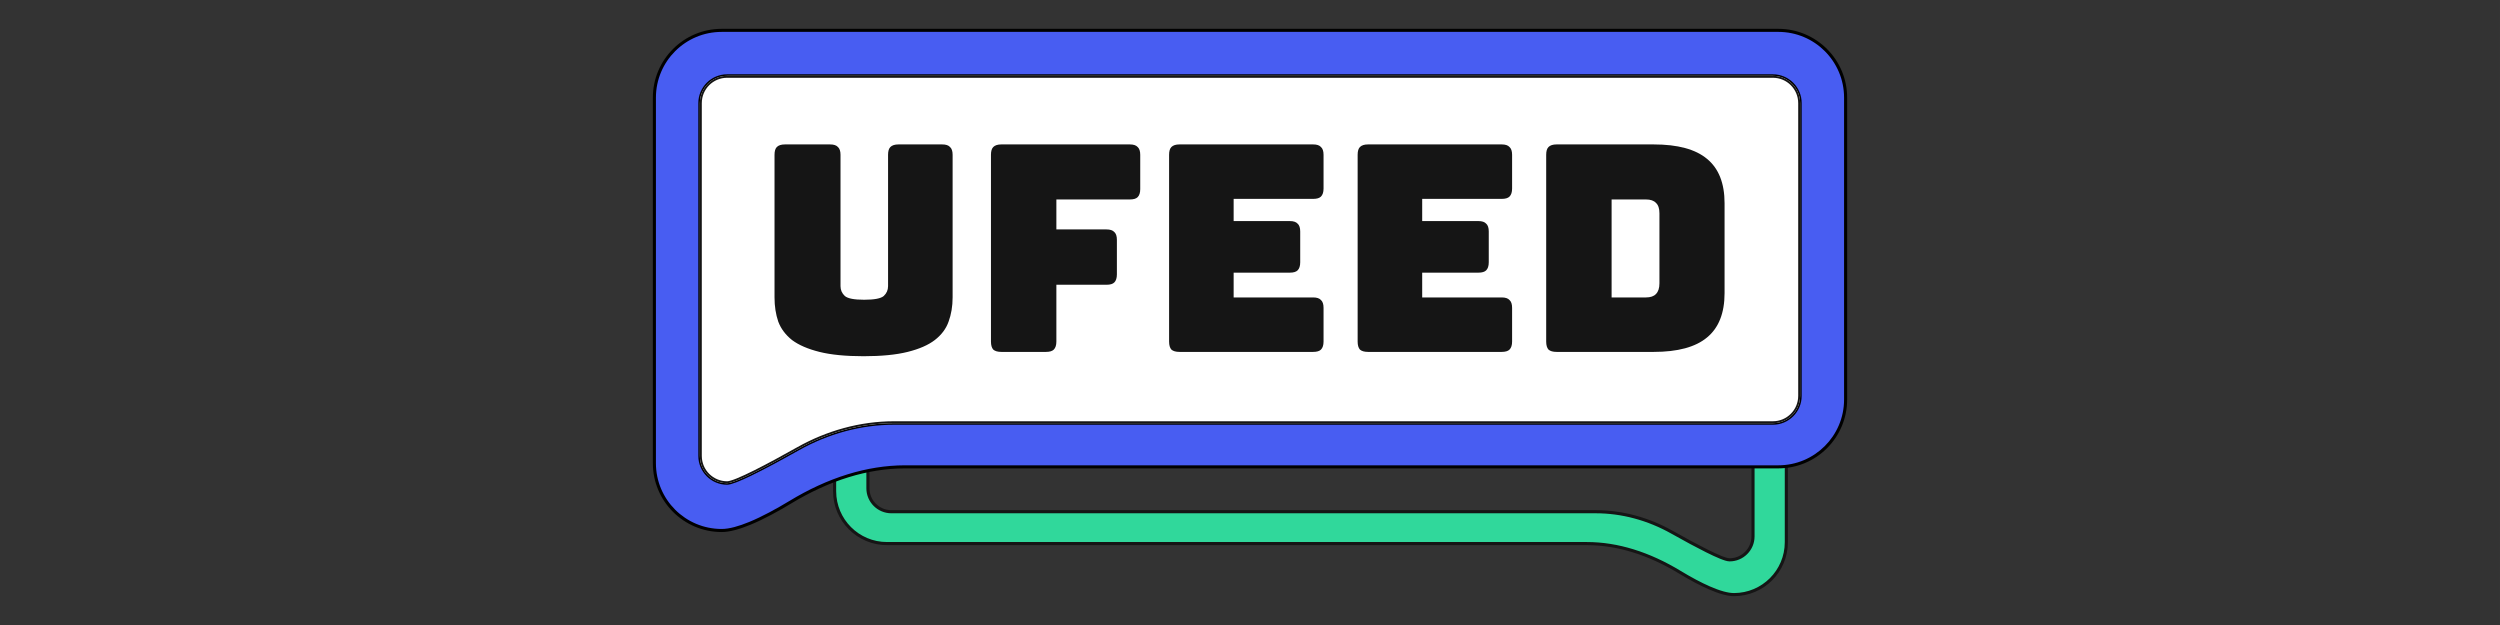 <?xml version="1.0" encoding="UTF-8"?>
<!DOCTYPE svg PUBLIC "-//W3C//DTD SVG 1.1//EN" "http://www.w3.org/Graphics/SVG/1.1/DTD/svg11.dtd">
<!-- Creator: CorelDRAW 2019 (64 Bit) -->
<svg xmlns="http://www.w3.org/2000/svg" xml:space="preserve" width="225.749mm" height="56.437mm" version="1.1" style="shape-rendering:geometricPrecision; text-rendering:geometricPrecision; image-rendering:optimizeQuality; fill-rule:evenodd; clip-rule:evenodd"
viewBox="0 0 23416.87 5854.2"
 xmlns:xlink="http://www.w3.org/1999/xlink">
 <rect x="0" y="0" width="23416.87" height="5854.2" fill="#333333" stroke="none"/>
 <defs>
  <style type="text/css">
   <![CDATA[
    .fil0 {fill:none}
    .fil8 {fill:#151515}
    .fil1 {fill:#30D89B}
    .fil3 {fill:#485DF2}
    .fil5 {fill:white}
    .fil4 {fill:black;fill-rule:nonzero}
    .fil2 {fill:#151515;fill-rule:nonzero}
    .fil6 {fill:white;fill-opacity:0}
    .fil7 {fill:#151515}
   ]]>
  </style>
    <clipPath id="id0">
     <path d="M6555.37 965.79c0,-141.12 114.39,-255.53 255.52,-255.53l9795.12 0c141.12,0 255.49,114.4 255.49,255.53l0 2742.68c0,141.12 -114.36,255.53 -255.49,255.53l-8230.58 0c-315.95,0 -625.18,86.84 -900.55,241.8 -270.71,152.35 -586.82,320.34 -663.99,320.34 -141.12,0 -255.52,-114.4 -255.52,-255.53l0 -3304.82z"/>
    </clipPath>
    <clipPath id="id1">
     <path d="M6555.37 965.79c0,-141.12 114.39,-255.53 255.52,-255.53l9795.12 0c141.12,0 255.49,114.4 255.49,255.53l0 2742.68c0,141.12 -114.36,255.53 -255.49,255.53l-8230.58 0c-315.95,0 -625.18,86.84 -900.55,241.8 -270.71,152.35 -586.82,320.34 -663.99,320.34 -141.12,0 -255.52,-114.4 -255.52,-255.53l0 -3304.82z"/>
    </clipPath>
 </defs>
 <g id="Camada_x0020_1">
  <rect class="fil0" x="-0" y="-0" width="23416.87" height="5854.2"/>
  <g id="_2042874822640">
   <path class="fil1" d="M16732.21 2334.34c0,-270.98 -219.69,-490.64 -490.67,-490.64l-7933.38 0c-270.98,0 -490.64,219.66 -490.64,490.64l0 2266.71c0,270.94 219.66,490.64 490.64,490.64l5.18 0 5.26 0 5.32 0 5.45 0 5.45 0 5.55 0 5.63 0 5.71 0 5.75 0 5.86 0 5.89 0 5.97 0 6.05 0 6.12 0 6.2 0 6.23 0 6.35 0 6.39 0 6.46 0 6.53 0 6.58 0 6.69 0 6.72 0 6.8 0 6.88 0 6.96 0 6.99 0 7.06 0 7.15 0 7.22 0 7.25 0 7.33 0 7.41 0 7.48 0 7.53 0 7.59 0 7.63 0 7.75 0 7.78 0 7.83 0 7.94 0 7.97 0 8.02 0 8.12 0 8.16 0 8.21 0 8.31 0 8.36 0 8.38 0 8.47 0 8.54 0 8.58 0 8.65 0 8.73 0 8.77 0 8.81 0 8.89 0 8.95 0 9.03 0 9.03 0 9.14 0 9.19 0 9.22 0 9.29 0 9.34 0 9.41 0 9.49 0 9.52 0 9.56 0 9.64 0 9.71 0 9.75 0 9.79 0 9.86 0 9.9 0 9.95 0 10.05 0 10.05 0 10.12 0 10.17 0 10.25 0 10.28 0 10.31 0 10.39 0 10.44 0 10.51 0 10.54 0 10.59 0 10.65 0 10.69 0 10.74 0 10.81 0 10.85 0 10.88 0 10.96 0 11 0 11.04 0 11.11 0 11.11 0 11.19 0 11.25 0 11.31 0 11.3 0 11.38 0 11.45 0 11.45 0 11.52 0 11.57 0 11.61 0 11.67 0 11.68 0 11.75 0 11.79 0 11.83 0 11.91 0 11.91 0 11.98 0 12.01 0 12.06 0 12.09 0 12.13 0 12.17 0 12.25 0 12.24 0 12.32 0 12.36 0 12.4 0 12.43 0 12.48 0 12.51 0 12.54 0 12.59 0 12.65 0 12.67 0 12.74 0 12.73 0 12.78 0 12.85 0 12.85 0 12.92 0 12.92 0 13 0 13 0 13.08 0 13.08 0 13.15 0 13.15 0 13.18 0 13.23 0 13.31 0 13.3 0 13.34 0 13.35 0 13.41 0 13.45 0 13.5 0 13.5 0 13.57 0 13.57 0 13.6 0 13.65 0 13.67 0 13.72 0 13.72 0 13.8 0 13.79 0 13.84 0 13.87 0 13.87 0 13.95 0 13.94 0 14.02 0 13.98 0 14.06 0 14.07 0 14.1 0 14.13 0 14.18 0 14.17 0 14.21 0 14.25 0 14.28 0 14.28 0 14.33 0 14.36 0 14.37 0 14.4 0 14.44 0 14.47 0 14.48 0 14.51 0 14.51 0 14.55 0 14.58 0 14.58 0 14.64 0 14.66 0 14.67 0 14.7 0 14.7 0 14.74 0 14.78 0 14.78 0 14.81 0 14.81 0 14.85 0 14.85 0 14.89 0 14.94 0 14.93 0 14.93 0 14.97 0 15 0 15.01 0 15.04 0 15.04 0 15.04 0 15.08 0 15.11 0 15.12 0 15.11 0 15.15 0 15.2 0 15.19 0 15.2 0 15.2 0 15.23 0 15.27 0 15.27 0 15.27 0 15.31 0 15.3 0 15.31 0 15.34 0 15.34 0 15.38 0 15.38 0 15.38 0 15.38 0 15.41 0 15.42 0 15.46 0 15.46 0 15.46 0 15.5 0 15.46 0 15.5 0 15.54 0 15.5 0 15.53 0 15.54 0 15.53 0 15.57 0 15.57 0 15.57 0 15.57 0 15.61 0 15.57 0 15.61 0 15.61 0 15.61 0 15.64 0 15.61 0 15.64 0 15.65 0 15.64 0 15.68 0 15.64 0 15.68 0 15.65 0 15.68 0 15.68 0 15.68 0 15.68 0 15.68 0 15.73 0 15.68 0 15.72 0 15.69 0 15.72 0 15.68 0 15.73 0 15.73 0 15.72 0 15.68 0 15.73 0 15.73 0 15.72 0 15.73 0 15.68 0 15.73 0 15.73 0 15.72 0 15.68 0 15.73 0 15.73 0 15.68 0 15.72 0 15.73 0 15.68 0 15.68 0 15.68 0 15.73 0 15.64 0 15.73 0 15.64 0 15.68 0 15.68 0 15.65 0 15.64 0 15.65 0 15.64 0 15.64 0 15.65 0 15.61 0 15.64 0 15.61 0 15.61 0 15.57 0 15.6 0 15.58 0 15.57 0 15.57 0 15.57 0 15.53 0 15.54 0 15.53 0 15.54 0 15.5 0 15.49 0 15.5 0 15.46 0 15.5 0 15.42 0 15.46 0 15.42 0 15.41 0 15.42 0 15.37 0 15.38 0 15.35 0 15.38 0 15.34 0 15.3 0 15.31 0 15.31 0 15.27 0 15.27 0 15.27 0 15.23 0 15.2 0 15.23 0 15.2 0 15.15 0 15.15 0 15.11 0 15.11 0 15.12 0 15.08 0 15.07 0 15.04 0 15.04 0 15.01 0 15 0 14.97 0 14.93 0 14.94 0 14.93 0 14.89 0 14.85 0 14.85 0 14.85 0 14.78 0 14.81 0 14.74 0 14.77 0 14.71 0 14.7 0 14.67 0 14.66 0 14.63 0 14.59 0 14.58 0 14.55 0 14.55 0 14.47 0 14.51 0 14.44 0 14.44 0 14.4 0 14.4 0 14.37 0 14.31 0 14.29 0 14.28 0 14.25 0 14.2 0 14.18 0 14.17 0 14.14 0 14.1 0 14.1 0 14.06 0 13.98 0 14.02 0 13.94 0 13.95 0 13.87 0 13.87 0 13.84 0 13.83 0 13.75 0 13.76 0 13.71 0 13.68 0 13.64 0 13.61 0 13.61 0 13.53 0 13.54 0 13.45 0 13.45 0 13.41 0 13.38 0 13.34 0 13.34 0 13.27 0 13.23 0 13.24 0 13.14 0 13.15 0 13.08 0 13.08 0 13 0 13 0 12.92 0 12.94 0 12.88 0 12.81 0 12.81 0 12.74 0 12.74 0 12.65 0 12.67 0 12.58 0 12.55 0 12.55 0 12.47 0 12.44 0 12.4 0 12.35 0 12.32 0 12.28 0 12.21 0 12.21 0 12.13 0 12.09 0 12.05 0 12.02 0 11.98 0 11.94 0 11.87 0 11.88 0 11.78 0 11.75 0 11.72 0 11.64 0 11.61 0 11.6 0 11.52 0 11.45 0 11.45 0 11.38 0 11.34 0 11.31 0 11.22 0 11.18 0 11.15 0 11.11 0 11.04 0 11 0 10.96 0 10.92 0 10.85 0 10.81 0 10.73 0 10.69 0 10.66 0 10.62 0 10.54 0 10.51 0 10.44 0 10.39 0 10.35 0 10.28 0 10.24 0 10.17 0 10.13 0 10.09 0 10.01 0 9.98 0 9.91 0 9.86 0 9.82 0 9.75 0 9.68 0 9.64 0 9.59 0 9.52 0 9.49 0 9.41 0 9.34 0c309.72,0 604.73,107.03 868.38,266.52 90.97,55.06 187.23,108.04 276.69,147.28 89.91,39.39 171.25,64.1 232.85,64.1 270.98,0 490.67,-219.66 490.67,-490.6l0 -2744.65zm-531.56 -178.47c121.08,0 219.39,98.23 219.39,219.43l0 2649.03c0,121.21 -98.3,219.43 -219.39,219.43 -9.91,0 -22.3,-2.6 -35.91,-6.61 -13.91,-4.13 -30.2,-10.06 -48.37,-17.39 -36.33,-14.74 -80.96,-35.61 -130.2,-60.13 -98.53,-49.1 -216.41,-113.42 -324.95,-174.54 -218.71,-123.05 -464.11,-191.95 -714.72,-191.95l-6597.37 0c-121.2,0 -219.43,-98.22 -219.43,-219.43l0 -2198.42c0,-121.2 98.23,-219.43 219.43,-219.43l7851.52 0z"/>
   <path class="fil2" d="M16717.58 2334.34c0,-131.45 -53.29,-250.5 -139.42,-336.62 -86.1,-86.1 -205.15,-139.38 -336.63,-139.38l-7933.36 0c-131.49,0 -250.54,53.29 -336.63,139.38 -86.1,86.1 -139.38,205.15 -139.38,336.62l0 2266.73c0,131.48 53.29,250.53 139.38,336.62 86.1,86.1 205.15,139.38 336.63,139.38l6555.43 0c148.83,0 294.6,24.6 435.12,67.69 154.16,47.28 301.97,116.93 440.79,200.94 48.3,29.22 97.78,57.72 146.26,83.52 43.62,23.21 87.04,44.68 128.73,62.93 45.99,20.14 89.73,36.43 129.4,47.35 36.13,9.91 69.09,15.46 97.62,15.46 131.49,0 250.54,-53.29 336.63,-139.38 86.14,-86.05 139.42,-205.15 139.42,-336.59l0 -2744.66zm-118.79 -357.25c91.47,91.46 148.04,217.76 148.04,357.25l0 2744.66c0,139.42 -56.62,265.81 -148.04,357.22 -91.42,91.43 -217.84,148 -357.27,148 -30.72,0 -66.32,-5.96 -105.33,-16.66 -41.19,-11.34 -86.21,-28.09 -133.33,-48.72 -42.49,-18.63 -86.58,-40.4 -130.77,-63.91 -49.93,-26.57 -99.74,-55.26 -147.62,-84.21 -137.15,-82.99 -282.81,-151.66 -434.29,-198.15 -137.52,-42.18 -280.39,-66.25 -426.58,-66.25l-6555.43 0c-139.42,0 -265.77,-56.57 -357.23,-147.99 -91.46,-91.5 -148.03,-217.85 -148.03,-357.27l0 -2266.73c0,-139.41 56.57,-265.84 148,-357.25 91.5,-91.43 217.84,-148 357.27,-148l7933.36 0c139.42,0 265.85,56.57 357.27,148zm-398.16 164.17c64.52,0 123.14,26.26 165.46,68.6 42.33,42.4 68.57,100.91 68.57,165.46l0 2649.04c0,64.55 -26.23,123.05 -68.57,165.42 -42.32,42.37 -100.94,68.64 -165.46,68.64 -5.71,0 -12.24,-0.76 -19.27,-2.12 -6.53,-1.21 -13.57,-3.03 -20.75,-5.14l-23.4 -7.78 -26.26 -10.05c-18.14,-7.33 -38.7,-16.37 -60.96,-26.69 -22.52,-10.42 -46.18,-21.88 -70.33,-33.9 -45.46,-22.63 -95.4,-48.75 -146.71,-76.3 -59.6,-32.01 -120.75,-65.84 -178.88,-98.56 -109.53,-61.6 -225.89,-109.61 -346.11,-141.88 -117.42,-31.52 -238.82,-48.19 -361.46,-48.19l-6597.36 0c-64.55,0 -123.1,-26.22 -165.46,-68.55 -42.36,-42.4 -68.6,-100.91 -68.6,-165.5l0 -2198.42c0,-64.59 26.23,-123.1 68.55,-165.46 42.4,-42.37 100.95,-68.6 165.5,-68.6l7851.5 0zm144.87 89.23c-37.08,-37.03 -88.33,-59.98 -144.87,-59.98l-7851.5 0c-56.57,0 -107.86,22.94 -144.86,59.95 -37,36.99 -59.95,88.24 -59.95,144.86l0 2198.42c0,56.62 22.94,107.87 59.95,144.87 37,37 88.28,59.93 144.86,59.93l6597.36 0c125.09,0 249.01,17.05 369.02,49.25 122.67,32.91 241.27,81.82 352.84,144.6 58.5,32.91 119.62,66.78 178.43,98.34 50.68,27.22 100.26,53.14 145.89,75.86l69.58 33.6c21.35,9.9 41.46,18.7 59.59,26.08l25.25 9.75 21.77 7.18 17.91 4.46c5.03,0.94 9.75,1.51 13.87,1.51 56.54,0 107.79,-22.94 144.83,-59.98 37,-37 59.95,-88.25 59.95,-144.83l0 -2649.04c0,-56.57 -22.94,-107.83 -59.9,-144.83z"/>
   <path class="fil3" d="M6759.79 284.37c-348.12,0 -630.32,282.21 -630.32,630.32l0 3424.06c0,348.13 282.21,630.32 630.32,630.32 161.64,0 417.47,-128.57 645.14,-266.33 327,-197.81 691.74,-329.9 1073.91,-329.9 1986.66,0 7081.58,0 8178.27,0 348.09,0 630.29,-282.21 630.29,-630.32l0 -2827.83c0,-348.12 -282.21,-630.32 -630.29,-630.32l-9897.32 0zm51.1 425.89c-141.12,0 -255.52,114.4 -255.52,255.53l0 3304.82c0,141.12 114.39,255.53 255.52,255.53 77.17,0 393.28,-167.99 663.99,-320.34 275.37,-154.96 584.6,-241.8 900.55,-241.8l8230.58 0c141.12,0 255.49,-114.4 255.49,-255.53l0 -2742.68c0,-141.12 -114.36,-255.53 -255.49,-255.53l-9795.12 0z"/>
   <path class="fil4" d="M6759.79 298.77c-170.06,0 -324.11,68.97 -435.53,180.39 -111.42,111.42 -180.4,265.43 -180.4,435.54l0 3424.08c0,170.11 68.98,324.11 180.4,435.53 111.42,111.42 265.46,180.4 435.53,180.4 70.71,0 160.7,-25.59 258.59,-65.99 121.05,-49.93 254.28,-122.71 379.15,-198.27 171.96,-104 354.46,-190.06 544.49,-248.41 173.52,-53.25 353.23,-83.56 536.83,-83.56l8178.26 0c170.07,0 324.08,-68.97 435.5,-180.39 111.42,-111.42 180.4,-265.46 180.4,-435.54l0 -2827.84c0,-170.07 -68.98,-324.12 -180.4,-435.54 -111.42,-111.42 -265.42,-180.39 -435.5,-180.39l-9897.32 0zm-455.86 160.05c116.62,-116.63 277.89,-188.85 455.86,-188.85l9897.32 0c177.97,0 339.21,72.22 455.83,188.85 116.63,116.63 188.86,277.9 188.86,455.87l0 2827.84c0,177.97 -72.23,339.24 -188.86,455.87 -116.62,116.63 -277.86,188.85 -455.83,188.85l-8178.26 0c-180.81,0 -357.68,29.82 -528.36,82.21 -187.57,57.6 -367.96,142.71 -538.15,245.62 -125.63,76 -260.17,149.43 -383.08,200.16 -101.28,41.8 -194.9,68.25 -269.47,68.25 -177.97,0 -339.24,-72.23 -455.86,-188.85 -116.63,-116.63 -188.86,-277.86 -188.86,-455.87l0 -3424.08c0,-178.01 72.23,-339.24 188.86,-455.87zm506.96 265.84c-66.58,0 -126.94,27.03 -170.52,70.57 -43.58,43.61 -70.6,103.97 -70.6,170.56l0 3304.84c0,66.58 27.02,126.94 70.6,170.52 43.58,43.58 103.94,70.6 170.52,70.6 31.45,0 108.88,-31.55 208.4,-79.59 129.7,-62.55 296.26,-153.18 448.57,-238.9 140.29,-78.95 289.38,-140.37 443.59,-181.79 150.76,-40.48 306.58,-61.86 463.99,-61.86l8230.57 0c66.59,0 126.91,-27.02 170.49,-70.6 43.58,-43.58 70.6,-103.94 70.6,-170.53l0 -2742.69c0,-66.59 -27.02,-126.95 -70.56,-170.56 -43.62,-43.54 -103.94,-70.57 -170.53,-70.57l-9795.12 0zm-190.82 50.27c48.87,-48.83 116.37,-79.06 190.82,-79.06l9795.12 0c74.46,0 142.04,30.28 190.82,79.06 48.84,48.91 79.06,116.41 79.06,190.86l0 2742.69c0,74.46 -30.23,141.95 -79.06,190.82 -48.78,48.84 -116.36,79.1 -190.82,79.1l-8230.57 0c-154.88,0 -308.21,21.05 -456.59,60.89 -151.86,40.78 -298.76,101.28 -436.93,179.07 -152.23,85.67 -319.18,176.45 -450.17,239.65 -103.18,49.77 -184.81,82.54 -220.87,82.54 -74.45,0 -141.95,-30.23 -190.82,-79.06 -48.87,-48.91 -79.09,-116.41 -79.09,-190.85l0 -3304.84c0,-74.46 30.23,-141.95 79.09,-190.86z"/>
   <path class="fil5" d="M6555.37 965.79c0,-141.12 114.39,-255.53 255.52,-255.53l9795.12 0c141.12,0 255.49,114.4 255.49,255.53l0 2742.68c0,141.12 -114.36,255.53 -255.49,255.53l-8230.58 0c-315.95,0 -625.18,86.84 -900.55,241.8 -270.71,152.35 -586.82,320.34 -663.99,320.34 -141.12,0 -255.52,-114.4 -255.52,-255.53l0 -3304.82z"/>
   <g style="clip-path:url(#id0)">
    <polygon class="fil6" points="6555.37,710.27 16861.5,710.27 16861.5,4526.14 6555.37,4526.14 "/>
   </g>
   <g style="clip-path:url(#id1)">
    <g>
     <path id="1" class="fil7" d="M6573.59 965.79c0,-131.06 106.23,-237.3 237.31,-237.3l0 -36.44c-151.19,0 -273.75,122.57 -273.75,273.74l36.44 0zm0 3304.84l0 -3304.84 -36.44 0 0 3304.84 36.44 0zm237.31 237.3c-131.08,0 -237.31,-106.24 -237.31,-237.3l-36.44 0c0,151.21 122.57,273.73 273.75,273.73l0 -36.43zm10032.43 -799.45c0,131.07 -106.2,237.31 -237.31,237.31l0 36.43c151.22,0 273.81,-122.56 273.81,-273.74l-36.5 0zm0 -2742.69l0 2742.69 36.5 0 0 -2742.69 -36.5 0zm-237.31 -237.3c131.11,0 237.31,106.24 237.31,237.3l36.5 0c0,-151.18 -122.6,-273.74 -273.81,-273.74l0 36.44zm-9795.11 0l9795.11 0 0 -36.44 -9795.11 0 0 36.44zm9795.11 3217.31l-8230.57 0 0 36.43 8230.57 0 0 -36.43zm-9140.04 244.15c-135.3,76.12 -281.68,156.01 -403.79,216.86 -61.08,30.42 -115.8,55.97 -159.91,73.86 -22.07,8.95 -41.19,15.87 -56.96,20.52 -16.14,4.76 -27.47,6.76 -34.42,6.76l0 36.43c12.31,0 27.73,-3.22 44.74,-8.24 17.34,-5.13 37.68,-12.51 60.33,-21.73 45.35,-18.37 101.01,-44.37 162.46,-74.99 122.91,-61.23 269.92,-141.5 405.37,-217.73l-17.83 -31.74zm909.47 -244.15c-319.32,0 -631.6,87.79 -909.47,244.15l17.83 31.74c272.88,-153.51 579.02,-239.46 891.64,-239.46l0 -36.43zm-2209.53 -3031.11c0,-327.96 265.91,-593.88 593.88,-593.88l0 -72.87c-368.22,0 -666.75,298.53 -666.75,666.75l72.87 0zm0 3424.08l0 -3424.08 -72.87 0 0 3424.08 72.87 0zm593.88 593.9c-327.97,0 -593.88,-265.89 -593.88,-593.9l-72.87 0c0,368.23 298.53,666.77 666.75,666.77l0 -72.87zm10491.21 -1190.13c0,328.01 -265.87,593.88 -593.89,593.88l0 72.87c368.19,0 666.79,-298.52 666.79,-666.75l-72.9 0zm0 -2827.85l0 2827.85 72.9 0 0 -2827.85 -72.9 0zm-593.89 -593.88c328.02,0 593.89,265.92 593.89,593.88l72.9 0c0,-368.22 -298.61,-666.75 -666.79,-666.75l0 72.87zm-9897.32 0l9897.32 0 0 -72.87 -9897.32 0 0 72.87zm9897.32 4015.62c-2.07,0 -4.26,0 -6.5,0 -2.07,0 -4.26,0 -6.49,0 -2.19,0 -4.5,0 -6.69,0 -2.19,0 -4.5,0 -6.69,0 -2.3,0 -4.61,0 -6.92,0 -2.29,0 -4.57,0 -6.88,0 -2.3,0 -4.72,0 -7.02,0 -2.39,0 -4.69,0 -7.06,0 -2.43,0 -4.81,0 -7.22,0 -2.39,0 -4.81,0 -7.3,0 -2.42,0 -4.92,0 -7.41,0 -2.39,0 -4.89,0 -7.42,0 -2.48,0 -4.98,0 -7.59,0 -2.49,0 -4.98,0 -7.59,0 -2.5,0 -5.1,0 -7.67,0 -2.61,0 -5.22,0 -7.83,0 -2.6,0 -5.29,0 -7.89,0 -2.69,0 -5.29,0 -8.01,0 -2.69,0 -5.37,0 -8.09,0 -2.69,0 -5.4,0 -8.09,0 -2.72,0 -5.52,0 -8.21,0 -2.8,0 -5.59,0 -8.39,0 -2.72,0 -5.52,0 -8.42,0 -2.79,0 -5.59,0 -8.5,0 -2.8,0 -5.67,0 -8.47,0 -2.91,0 -5.82,0 -8.72,0 -2.88,0 -5.79,0 -8.69,0 -3,0 -5.9,0 -8.81,0 -2.99,0 -5.97,0 -9,0 -2.87,0 -5.89,0 -8.87,0 -3.11,0 -6.13,0 -9.12,0 -2.98,0 -6.09,0 -9.18,0 -3.03,0 -6.12,0 -9.22,0 -3.1,0 -6.2,0 -9.3,0 -3.09,0 -6.32,0 -9.41,0 -3.09,0 -6.27,0 -9.48,0 -3.1,0 -6.32,0 -9.49,0 -3.22,0 -6.42,0 -9.71,0 -3.22,0 -6.39,0 -9.72,0 -3.17,0 -6.5,0 -9.78,0 -3.3,0 -6.5,0 -9.79,0 -3.39,0 -6.69,0 -10.02,0 -3.28,0 -6.68,0 -9.97,0 -3.4,0 -6.8,0 -10.13,0 -3.39,0 -6.79,0 -10.16,0 -3.41,0 -6.82,0 -10.33,0 -3.4,0 -6.92,0 -10.31,0 -3.49,0 -6.89,0 -10.4,0 -3.46,0 -6.98,0 -10.47,0 -3.52,0 -7.1,0 -10.61,0 -3.52,0 -7.11,0 -10.59,0 -3.62,0 -7.22,0 -10.81,0 -3.52,0 -7.1,0 -10.68,0 -3.7,0 -7.3,0 -10.92,0 -3.6,0 -7.3,0 -11.01,0 -3.59,0 -7.29,0 -11,0 -3.7,0 -7.41,0 -11.08,0 -3.7,0 -7.41,0 -11.11,0 -3.82,0 -7.52,0 -11.3,0 -3.74,0 -7.48,0 -11.27,0 -3.78,0 -7.6,0 -11.38,0 -3.82,0 -7.62,0 -11.48,0 -3.82,0 -7.68,0 -11.49,0 -3.85,0 -7.75,0 -11.61,0 -3.89,0 -7.78,0 -11.67,0 -3.9,0 -7.82,0 -11.76,0 -3.89,0 -7.85,0 -11.79,0 -3.92,0 -7.89,0 -11.9,0 -3.97,0 -7.95,0 -11.91,0 -4,0 -8.01,0 -12.01,0 -4.05,0 -8.05,0 -12.09,0 -4.05,0 -8.12,0 -12.17,0 -4.06,0 -8.13,0 -12.25,0 -4.08,0 -8.16,0 -12.28,0 -4.13,0 -8.24,0 -12.36,0 -4.12,0 -8.28,0 -12.43,0 -4.16,0 -8.32,0 -12.47,0 -4.2,0 -8.39,0 -12.59,0 -4.19,0 -8.42,0 -12.62,0 -4.23,0 -8.45,0 -12.69,0 -4.24,0 -8.52,0 -12.78,0 -4.27,0 -8.55,0 -12.81,0 -4.32,0 -8.63,0 -12.92,0 -4.28,0 -8.62,0 -12.94,0 -4.35,0 -8.69,0 -13.03,0 -4.36,0 -8.73,0 -13.08,0 -4.39,0 -8.78,0 -13.15,0 -4.42,0 -8.81,0 -13.24,0 -4.42,0 -8.84,0 -13.26,0 -4.46,0 -8.92,0 -13.38,0 -4.46,0 -8.92,0 -13.38,0 -4.5,0 -8.99,0 -13.48,0 -4.5,0 -9,0 -13.54,0 -4.49,0 -9.02,0 -13.57,0 -4.53,0 -9.11,0 -13.68,0 -4.54,0 -9.11,0 -13.72,0 -4.56,0 -9.14,0 -13.75,0 -4.61,0 -9.21,0 -13.84,0 -4.64,0 -9.25,0 -13.9,0 -4.65,0 -9.3,0 -13.94,0 -4.69,0 -9.38,0 -14.03,0 -4.68,0 -9.4,0 -14.09,0 -4.69,0 -9.42,0 -14.14,0 -4.72,0 -9.45,0 -14.17,0 -4.77,0 -9.53,0 -14.28,0 -4.76,0 -9.53,0 -14.29,0 -4.79,0 -9.59,0 -14.4,0 -4.8,0 -9.59,0 -14.4,0 -4.84,0 -9.67,0 -14.51,0 -4.84,0 -9.68,0 -14.51,0 -4.88,0 -9.75,0 -14.63,0 -4.88,0 -9.75,0 -14.67,0 -4.88,0 -9.78,0 -14.71,0 -4.91,0 -9.82,0 -14.73,0 -4.95,0 -9.91,0 -14.85,0 -4.96,0 -9.91,0 -14.85,0 -4.99,0 -9.94,0 -14.93,0 -5,0 -10.02,0 -15.01,0 -4.99,0 -10.02,0 -15.03,0 -5.03,0 -10.06,0 -15.09,0 -5.06,0 -10.08,0 -15.15,0 -5.06,0 -10.12,0 -15.19,0 -5.06,0 -10.18,0 -15.27,0 -5.07,0 -10.17,0 -15.31,0 -5.1,0 -10.2,0 -15.34,0 -5.13,0 -10.28,0 -15.41,0 -5.14,0 -10.29,0 -15.47,0 -5.14,0 -10.32,0 -15.5,0 -5.18,0 -10.39,0 -15.57,0 -5.19,0 -10.38,0 -15.6,0 -5.22,0 -10.44,0 -15.65,0 -5.26,0 -10.48,0 -15.73,0 -5.25,0 -10.51,0 -15.76,0 -5.3,0 -10.55,0 -15.83,0 -5.27,0 -10.55,0 -15.88,0 -5.29,0 -10.58,0 -15.91,0 -5.29,0 -10.62,0 -15.95,0 -5.32,0 -10.65,0 -15.98,0 -5.32,0 -10.69,0 -16.06,0 -5.37,0 -10.74,0 -16.11,0 -5.36,0 -10.73,0 -16.14,0 -5.39,0 -10.8,0 -16.2,0 -5.4,0 -10.81,0 -16.21,0 -5.44,0 -10.84,0 -16.3,0 -5.44,0 -10.87,0 -16.33,0 -5.48,0 -10.92,0 -16.4,0 -5.48,0 -10.92,0 -16.44,0 -5.48,0 -10.96,0 -16.43,0 -5.52,0 -11.01,0 -16.51,0 -5.53,0 -11.05,0 -16.57,0 -5.51,0 -11.07,0 -16.59,0 -5.56,0 -11.11,0 -16.67,0 -5.55,0 -11.11,0 -16.67,0 -5.59,0 -11.14,0 -16.74,0 -5.59,0 -11.18,0 -16.77,0 -5.59,0 -11.19,0 -16.82,0 -5.59,0 -11.22,0 -16.86,0 -5.63,0 -11.27,0 -16.89,0 -5.63,0 -11.31,0 -16.94,0 -5.67,0 -11.3,0 -16.97,0 -5.66,0 -11.34,0 -17.04,0 -5.67,0 -11.38,0 -17.04,0 -5.71,0 -11.41,0 -17.13,0 -5.71,0 -11.41,0 -17.13,0 -5.74,0 -11.45,0 -17.19,0 -5.75,0 -11.49,0 -17.23,0 -5.75,0 -11.49,0 -17.23,0 -5.8,0 -11.53,0 -17.31,0 -5.79,0 -11.58,0 -17.35,0 -5.78,0 -11.57,0 -17.39,0 -5.79,0 -11.57,0 -17.39,0 -5.82,0 -11.64,0 -17.46,0 -5.82,0 -11.64,0 -17.47,0 -5.86,0 -11.67,0 -17.53,0 -5.86,0 -11.72,0 -17.57,0 -5.86,0 -11.72,0 -17.58,0 -5.86,0 -11.75,0 -17.64,0 -5.85,0 -11.75,0 -17.64,0 -5.9,0 -11.79,0 -17.69,0 -5.94,0 -11.84,0 -17.77,0 -5.9,0 -11.83,0 -17.76,0 -5.94,0 -11.88,0 -17.81,0 -5.92,0 -11.86,0 -17.83,0 -5.93,0 -11.91,0 -17.88,0 -5.92,0 -11.91,0 -17.87,0 -5.97,0 -11.98,0 -17.96,0 -5.96,0 -11.98,0 -17.95,0 -6.02,0 -12.02,0 -17.99,0 -6.06,0 -12.06,0 -18.08,0 -6,0 -12.01,0 -18.06,0 -6.02,0 -12.05,0 -18.06,0 -6.05,0 -12.11,0 -18.15,0 -6.05,0 -12.09,0 -18.14,0 -6.08,0 -12.13,0 -18.21,0 -6.05,0 -12.13,0 -18.21,0 -6.05,0 -12.13,0 -18.21,0 -6.08,0 -12.21,0 -18.3,0 -6.08,0 -12.2,0 -18.28,0 -6.13,0 -12.25,0 -18.34,0 -6.13,0 -12.24,0 -18.36,0 -6.13,0 -12.25,0 -18.4,0 -6.13,0 -12.25,0 -18.41,0 -6.12,0 -12.29,0 -18.44,0 -6.16,0 -12.32,0 -18.48,0 -6.16,0 -12.32,0 -18.48,0 -6.15,0 -12.35,0 -18.52,0 -6.2,0 -12.35,0 -18.56,0 -6.2,0 -12.39,0 -18.59,0 -6.16,0 -12.36,0 -18.6,0 -6.2,0 -12.4,0 -18.6,0 -6.23,0 -12.43,0 -18.67,0 -6.23,0 -12.43,0 -18.67,0 -6.23,0 -12.47,0 -18.7,0 -6.23,0 -12.47,0 -18.7,0 -6.28,0 -12.51,0 -18.74,0 -6.29,0 -12.52,0 -18.8,0 -6.27,0 -12.5,0 -18.78,0 -6.28,0 -12.55,0 -18.83,0 -6.27,0 -12.55,0 -18.82,0 -6.31,0 -12.59,0 -18.86,0 -6.31,0 -12.62,0 -18.9,0 -6.32,0 -12.62,0 -18.89,0 -6.32,0 -12.62,0 -18.94,0 -6.31,0 -12.62,0 -18.93,0 -6.36,0 -12.67,0 -18.98,0 -6.31,0 -12.65,0 -18.97,0 -6.35,0 -12.7,0 -19,0 -6.35,0 -12.71,0 -19.06,0 -6.35,0 -12.67,0 -19.04,0 -6.35,0 -12.7,0 -19.06,0 -6.34,0 -12.73,0 -19.08,0 -6.36,0 -12.74,0 -19.09,0 -6.39,0 -12.74,0 -19.13,0 -6.39,0 -12.74,0 -19.13,0 -6.38,0 -12.77,0 -19.15,0 -6.39,0 -12.78,0 -19.17,0 -6.39,0 -12.78,0 -19.2,0 -6.39,0 -12.77,0 -19.2,0 -6.38,0 -12.77,0 -19.2,0 -6.42,0 -12.81,0 -19.23,0 -6.42,0 -12.85,0 -19.24,0 -6.42,0 -12.85,0 -19.27,0 -6.42,0 -12.84,0 -19.27,0 -6.43,0 -12.85,0 -19.31,0 -6.42,0 -12.84,0 -19.28,0 -6.45,0 -12.87,0 -19.3,0 -6.46,0 -12.89,0 -19.35,0 -6.42,0 -12.89,0 -19.36,0 -6.42,0 -12.89,0 -19.35,0 -6.46,0 -12.94,0 -19.36,0 -6.46,0 -12.92,0 -19.39,0 -6.46,0 -12.92,0 -19.42,0 -6.47,0 -12.94,0 -19.39,0 -6.47,0 -12.94,0 -19.44,0 -6.45,0 -12.92,0 -19.42,0 -6.47,0 -12.97,0 -19.44,0 -6.49,0 -12.95,0 -19.45,0 -6.46,0 -12.97,0 -19.47,0 -6.46,0 -12.97,0 -19.46,0 -6.47,0 -12.97,0 -19.47,0 -6.49,0 -13,0 -19.5,0 -6.49,0 -12.97,0 -19.46,0 -6.5,0 -13,0 -19.5,0 -6.5,0 -13,0 -19.54,0 -6.5,0 -13,0 -19.5,0 -6.49,0 -13.04,0 -19.54,0 -6.49,0 -13,0 -19.53,0 -6.49,0 -13.01,0 -19.54,0 -6.49,0 -13,0 -19.54,0 -6.49,0 -13.03,0 -19.53,0 -6.55,0 -13.04,0 -19.57,0 -6.51,0 -13.05,0 -19.54,0 -6.55,0 -13.05,0 -19.57,0 -6.5,0 -13.05,0 -19.58,0 -6.49,0 -13.04,0 -19.57,0 -6.55,0 -13.04,0 -19.57,0 -6.55,0 -13.05,0 -19.57,0 -6.55,0 -13.08,0 -19.59,0 -6.52,0 -13.07,0 -19.6,0 -6.55,0 -13.05,0 -19.57,0 -6.55,0 -13.08,0 -19.63,0 -6.53,0 -13.03,0 -19.57,0 -6.53,0 -13.08,0 -19.62,0 -6.53,0 -13.07,0 -19.62,0 -6.53,0 -13.03,0 -19.62,0 -6.49,0 -13.04,0 -19.57,0 -6.55,0 -13.07,0 -19.62,0 -6.53,0 -13.08,0 -19.62,0 -6.55,0 -13.07,0 -19.62,0 -6.5,0 -13.04,0 -19.57,0 -6.53,0 -13.08,0 -19.62,0 -6.55,0 -13.08,0 -19.62,0 -6.53,0 -13.04,0 -19.58,0 -6.52,0 -13.07,0 -19.6,0 -6.55,0 -13.08,0 -19.63,0 -6.49,0 -13.04,0 -19.57,0 -6.55,0 -13.07,0 -19.62,0 -6.53,0 -13.04,0 -19.58,0 -6.52,0 -13.07,0 -19.57,0 -6.53,0 -13.07,0 -19.6,0 -6.5,0 -13.05,0 -19.57,0 -6.5,0 -13.05,0 -19.58,0 -6.49,0 -13.04,0 -19.57,0 -6.51,0 -13.04,0 -19.54,0 -6.55,0 -13.04,0 -19.57,0 -6.55,0 -13.05,0 -19.57,0 -6.5,0 -13.05,0 -19.55,0 -6.49,0 -13.04,0 -19.54,0 -6.52,0 -13.03,0 -19.53,0 -6.53,0 -13.04,0 -19.54,0 -6.49,0 -13.04,0 -19.54,0 -6.49,0 -13,0 -19.49,0 -6.5,0 -13.01,0 -19.5,0 -6.5,0 -13,0 -19.5,0 -6.5,0 -13,0 -19.51,0 -6.49,0 -13,0 -19.5,0 -6.49,0 -12.97,0 -19.46,0 -6.5,0 -13,0 -19.46,0 -6.46,0 -12.97,0 -19.43,0 -6.5,0 -12.97,0 -19.47,0 -6.45,0 -12.96,0 -19.42,0 -6.5,0 -12.97,0 -19.43,0 -6.5,0 -12.96,0 -19.43,0 -6.46,0 -12.91,0 -19.42,0 -6.46,0 -12.94,0 -19.39,0 -6.47,0 -12.94,0 -19.39,0 -6.47,0 -12.89,0 -19.36,0 -6.47,0 -12.92,0 -19.39,0 -6.43,0 -12.89,0 -19.31,0 -6.46,0 -12.92,0 -19.36,0 -6.42,0 -12.87,0 -19.31,0 -6.45,0 -12.88,0 -19.3,0 -6.42,0 -12.85,0 -19.31,0 -6.42,0 -12.84,0 -19.27,0 -6.39,0 -12.85,0 -19.24,0 -6.42,0 -12.85,0 -19.27,0 -6.39,0 -12.81,0 -19.23,0 -6.39,0 -12.81,0 -19.2,0 -6.39,0 -12.81,0 -19.2,0 -6.39,0 -12.81,0 -19.2,0 -6.39,0 -12.77,0 -19.16,0 -6.39,0 -12.78,0 -19.17,0 -6.39,0 -12.74,0 -19.12,0 -6.39,0 -12.74,0 -19.13,0 -6.39,0 -12.74,0 -19.08,0 -6.39,0 -12.75,0 -19.1,0 -6.34,0 -12.73,0 -19.09,0 -6.35,0 -12.7,0 -19.04,0 -6.35,0 -12.65,0 -19.01,0 -6.35,0 -12.65,0 -19.01,0 -6.3,0 -12.65,0 -18.97,0 -6.34,0 -12.65,0 -18.96,0 -6.32,0 -12.67,0 -18.94,0 -6.31,0 -12.62,0 -18.93,0 -6.32,0 -12.62,0 -18.9,0 -6.32,0 -12.62,0 -18.89,0 -6.32,0 -12.59,0 -18.86,0 -6.32,0 -12.59,0 -18.86,0 -6.29,0 -12.56,0 -18.83,0 -6.28,0 -12.52,0 -18.79,0 -6.28,0 -12.51,0 -18.79,0 -6.23,0 -12.51,0 -18.75,0 -6.23,0 -12.47,0 -18.7,0 -6.23,0 -12.47,0 -18.7,0 -6.24,0 -12.48,0 -18.68,0 -6.23,0 -12.42,0 -18.67,0 -6.18,0 -12.42,0 -18.62,0 -6.2,0 -12.41,0 -18.6,0 -6.19,0 -12.4,0 -18.6,0 -6.16,0 -12.35,0 -18.55,0 -6.17,0 -12.36,0 -18.53,0 -6.16,0 -12.31,0 -18.48,0 -6.19,0 -12.31,0 -18.47,0 -6.16,0 -12.32,0 -18.44,0 -6.16,0 -12.28,0 -18.45,0 -6.11,0 -12.23,0 -18.36,0 -6.12,0 -12.24,0 -18.37,0 -6.12,0 -12.24,0 -18.33,0 -6.12,0 -12.2,0 -18.32,0 -6.1,0 -12.18,0 -18.27,0 -6.12,0 -12.17,0 -18.25,0 -6.09,0 -12.17,0 -18.21,0 -6.1,0 -12.14,0 -18.23,0 -6.04,0 -12.08,0 -18.13,0 -6.05,0 -12.09,0 -18.14,0 -6.06,0 -12.06,0 -18.1,0 -6.02,0 -12.06,0 -18.08,0 -6,0 -12.01,0 -18.02,0 -6.01,0 -12.02,0 -18,0 -6.01,0 -11.98,0 -17.98,0 -5.99,0 -11.99,0 -17.92,0 -6.02,0 -11.94,0 -17.91,0 -5.97,0 -11.94,0 -17.87,0 -5.97,0 -11.91,0 -17.84,0 -5.97,0 -11.91,0 -17.8,0 -5.93,0 -11.87,0 -17.8,0 -5.9,0 -11.84,0 -17.73,0 -5.89,0 -11.79,0 -17.73,0 -5.86,0 -11.75,0 -17.64,0 -5.9,0 -11.76,0 -17.62,0 -5.89,0 -11.74,0 -17.6,0 -5.86,0 -11.72,0 -17.58,0 -5.85,0 -11.67,0 -17.53,0 -5.82,0 -11.64,0 -17.46,0 -5.86,0 -11.64,0 -17.46,0 -5.83,0 -11.61,0 -17.43,0 -5.79,0 -11.6,0 -17.39,0 -5.78,0 -11.57,0 -17.35,0 -5.78,0 -11.52,0 -17.3,0 -5.75,0 -11.49,0 -17.24,0 -5.74,0 -11.48,0 -17.23,0 -5.75,0 -11.45,0 -17.2,0 -5.71,0 -11.41,0 -17.12,0 -5.75,0 -11.42,0 -17.13,0 -5.71,0 -11.37,0 -17.08,0 -5.67,0 -11.33,0 -17,0 -5.67,0 -11.34,0 -17.01,0 -5.62,0 -11.3,0 -16.94,0 -5.62,0 -11.24,0 -16.89,0 -5.62,0 -11.27,0 -16.86,0 -5.62,0 -11.22,0 -16.81,0 -5.63,0 -11.22,0 -16.77,0 -5.6,0 -11.19,0 -16.75,0 -5.59,0 -11.15,0 -16.7,0 -5.56,0 -11.11,0 -16.64,0 -5.55,0 -11.11,0 -16.63,0 -5.51,0 -11.03,0 -16.56,0 -5.52,0 -11.03,0 -16.51,0 -5.52,0 -11,0 -16.47,0 -5.48,0 -10.96,0 -16.44,0 -5.45,0 -10.92,0 -16.37,0 -5.45,0 -10.91,0 -16.37,0 -5.4,0 -10.84,0 -16.28,0 -5.4,0 -10.82,0 -16.22,0 -5.44,0 -10.84,0 -16.21,0 -5.4,0 -10.77,0 -16.14,0 -5.4,0 -10.77,0 -16.14,0 -5.32,0 -10.68,0 -16.06,0 -5.33,0 -10.65,0 -15.98,0 -5.33,0 -10.65,0 -15.98,0 -5.29,0 -10.62,0 -15.91,0 -5.29,0 -10.58,0 -15.88,0 -5.25,0 -10.54,0 -15.79,0 -5.26,0 -10.51,0 -15.77,0 -5.25,0 -10.5,0 -15.72,0 -5.26,0 -10.47,0 -15.68,0 -5.22,0 -10.44,0 -15.61,0 -5.22,0 -10.39,0 -15.58,0 -5.17,0 -10.35,0 -15.53,0 -5.13,0 -10.31,0 -15.46,0 -5.13,0 -10.28,0 -15.41,0 -5.14,0 -10.25,0 -15.35,0 -5.14,0 -10.24,0 -15.3,0 -5.11,0 -10.21,0 -15.28,0 -5.06,0 -10.16,0 -15.19,0 -5.06,0 -10.12,0 -15.15,0 -5.06,0 -10.09,0 -15.12,0 -5.02,0 -10.05,0 -15.03,0 -5.03,0 -10.03,0 -15.01,0 -4.99,0 -9.94,0 -14.93,0 -4.95,0 -9.95,0 -14.9,0 -4.95,0 -9.9,0 -14.81,0 -4.96,0 -9.86,0 -14.78,0 -4.91,0 -9.82,0 -14.74,0 -4.86,0 -9.74,0 -14.62,0 -4.93,0 -9.75,0 -14.63,0 -4.84,0 -9.72,0 -14.56,0 -4.82,0 -9.67,0 -14.47,0 -4.83,0 -9.64,0 -14.43,0 -4.81,0 -9.61,0 -14.41,0 -4.76,0 -9.56,0 -14.28,0 -4.76,0 -9.52,0 -14.28,0 -4.73,0 -9.49,0 -14.21,0 -4.73,0 -9.45,0 -14.14,0 -4.69,0 -9.42,0 -14.09,0 -4.66,0 -9.35,0 -14.03,0 -4.65,0 -9.29,0 -13.95,0 -4.64,0 -9.29,0 -13.9,0 -4.62,0 -9.26,0 -13.83,0 -4.62,0 -9.22,0 -13.8,0 -4.57,0 -9.19,0 -13.72,0 -4.57,0 -9.15,0 -13.68,0 -4.53,0 -9.08,0 -13.61,0 -4.49,0 -9.02,0 -13.53,0 -4.5,0 -8.99,0 -13.5,0 -4.46,0 -8.95,0 -13.41,0 -4.46,0 -8.89,0 -13.34,0 -4.42,0 -8.85,0 -13.27,0 -4.42,0 -8.84,0 -13.23,0 -4.43,0 -8.82,0 -13.19,0 -4.39,0 -8.73,0 -13.07,0 -4.35,0 -8.7,0 -13.05,0 -4.35,0 -8.65,0 -12.97,0 -4.29,0 -8.61,0 -12.87,0 -4.32,0 -8.59,0 -12.86,0 -4.26,0 -8.54,0 -12.77,0 -4.27,0 -8.46,0 -12.7,0 -4.23,0 -8.43,0 -12.67,0 -4.19,0 -8.39,0 -12.55,0 -4.18,0 -8.35,0 -12.51,0 -4.15,0 -8.31,0 -12.44,0 -4.15,0 -8.27,0 -12.39,0 -4.08,0 -8.21,0 -12.28,0 -4.08,0 -8.17,0 -12.25,0 -4.05,0 -8.12,0 -12.17,0 -4.05,0 -8.05,0 -12.09,0 -4,0 -8.02,0 -12.01,0 -4.01,0 -7.99,0 -11.95,0 -3.97,0 -7.94,0 -11.91,0 -3.97,0 -7.89,0 -11.78,0 -3.93,0 -7.87,0 -11.76,0 -3.92,0 -7.82,0 -11.67,0l0 72.87c3.85,0 7.75,0 11.67,0 3.89,0 7.83,0 11.76,0 3.89,0 7.81,0 11.78,0 3.97,0 7.94,0 11.91,0 3.96,0 7.94,0 11.95,0 3.99,0 8.01,0 12.01,0 4.05,0 8.05,0 12.09,0 4.05,0 8.12,0 12.17,0 4.08,0 8.17,0 12.25,0 4.08,0 8.21,0 12.28,0 4.12,0 8.24,0 12.39,0 4.13,0 8.29,0 12.44,0 4.16,0 8.33,0 12.51,0 4.16,0 8.36,0 12.55,0 4.23,0 8.43,0 12.67,0 4.23,0 8.42,0 12.7,0 4.23,0 8.51,0 12.77,0 4.27,0 8.55,0 12.86,0 4.26,0 8.58,0 12.87,0 4.32,0 8.62,0 12.97,0 4.35,0 8.7,0 13.05,0 4.34,0 8.68,0 13.07,0 4.38,0 8.77,0 13.19,0 4.39,0 8.81,0 13.23,0 4.42,0 8.85,0 13.27,0 4.45,0 8.88,0 13.34,0 4.46,0 8.95,0 13.41,0 4.5,0 8.99,0 13.5,0 4.5,0 9.03,0 13.53,0 4.53,0 9.08,0 13.61,0 4.53,0 9.11,0 13.68,0 4.53,0 9.15,0 13.72,0 4.57,0 9.18,0 13.8,0 4.56,0 9.21,0 13.83,0 4.61,0 9.26,0 13.9,0 4.66,0 9.3,0 13.95,0 4.69,0 9.38,0 14.03,0 4.67,0 9.4,0 14.09,0 4.69,0 9.41,0 14.14,0 4.72,0 9.48,0 14.21,0 4.76,0 9.52,0 14.28,0 4.72,0 9.52,0 14.28,0 4.8,0 9.59,0 14.41,0 4.79,0 9.59,0 14.43,0 4.8,0 9.65,0 14.47,0 4.84,0 9.72,0 14.56,0 4.88,0 9.7,0 14.63,0 4.88,0 9.75,0 14.62,0 4.92,0 9.83,0 14.74,0 4.92,0 9.82,0 14.78,0 4.92,0 9.86,0 14.81,0 4.95,0 9.95,0 14.9,0 4.99,0 9.94,0 14.93,0 4.98,0 9.98,0 15.01,0 4.98,0 10.01,0 15.03,0 5.03,0 10.06,0 15.12,0 5.03,0 10.09,0 15.15,0 5.03,0 10.12,0 15.19,0 5.07,0 10.17,0 15.28,0 5.06,0 10.16,0 15.3,0 5.1,0 10.21,0 15.35,0 5.13,0 10.28,0 15.41,0 5.14,0 10.32,0 15.46,0 5.18,0 10.36,0 15.53,0 5.19,0 10.36,0 15.58,0 5.18,0 10.39,0 15.61,0 5.22,0 10.42,0 15.68,0 5.22,0 10.47,0 15.72,0 5.26,0 10.51,0 15.77,0 5.25,0 10.54,0 15.79,0 5.3,0 10.59,0 15.88,0 5.29,0 10.62,0 15.91,0 5.33,0 10.65,0 15.98,0 5.33,0 10.65,0 15.98,0 5.37,0 10.74,0 16.06,0 5.37,0 10.74,0 16.14,0 5.37,0 10.74,0 16.14,0 5.37,0 10.78,0 16.21,0 5.4,0 10.82,0 16.22,0 5.44,0 10.87,0 16.28,0 5.46,0 10.92,0 16.37,0 5.45,0 10.92,0 16.37,0 5.48,0 10.96,0 16.44,0 5.48,0 10.95,0 16.47,0 5.49,0 11,0 16.51,0 5.53,0 11.05,0 16.56,0 5.52,0 11.08,0 16.63,0 5.53,0 11.08,0 16.64,0 5.55,0 11.11,0 16.7,0 5.56,0 11.15,0 16.75,0 5.55,0 11.14,0 16.77,0 5.59,0 11.19,0 16.81,0 5.59,0 11.23,0 16.86,0 5.64,0 11.27,0 16.89,0 5.64,0 11.32,0 16.94,0 5.67,0 11.34,0 17.01,0 5.67,0 11.33,0 17,0 5.72,0 11.38,0 17.08,0 5.71,0 11.38,0 17.13,0 5.71,0 11.41,0 17.12,0 5.75,0 11.45,0 17.2,0 5.75,0 11.49,0 17.23,0 5.75,0 11.49,0 17.24,0 5.78,0 11.52,0 17.3,0 5.79,0 11.58,0 17.35,0 5.79,0 11.6,0 17.39,0 5.82,0 11.6,0 17.43,0 5.82,0 11.6,0 17.46,0 5.82,0 11.64,0 17.46,0 5.86,0 11.68,0 17.53,0 5.86,0 11.72,0 17.58,0 5.86,0 11.71,0 17.6,0 5.86,0 11.72,0 17.62,0 5.89,0 11.78,0 17.64,0 5.93,0 11.84,0 17.73,0 5.89,0 11.83,0 17.73,0 5.93,0 11.87,0 17.8,0 5.89,0 11.83,0 17.8,0 5.93,0 11.87,0 17.84,0 5.93,0 11.9,0 17.87,0 5.97,0 11.9,0 17.91,0 5.93,0 11.94,0 17.92,0 6,0 11.97,0 17.98,0 5.97,0 11.99,0 18,0 6.01,0 12.02,0 18.02,0 6.02,0 12.06,0 18.08,0 6.04,0 12.04,0 18.1,0 6.05,0 12.09,0 18.14,0 6.05,0 12.09,0 18.13,0 6.09,0 12.13,0 18.23,0 6.05,0 12.13,0 18.21,0 6.08,0 12.13,0 18.25,0 6.09,0 12.17,0 18.27,0 6.12,0 12.2,0 18.32,0 6.09,0 12.21,0 18.33,0 6.13,0 12.25,0 18.37,0 6.13,0 12.25,0 18.36,0 6.17,0 12.29,0 18.45,0 6.12,0 12.28,0 18.44,0 6.16,0 12.28,0 18.47,0 6.17,0 12.32,0 18.48,0 6.16,0 12.35,0 18.53,0 6.19,0 12.39,0 18.55,0 6.2,0 12.41,0 18.6,0 6.19,0 12.4,0 18.6,0 6.2,0 12.44,0 18.62,0 6.25,0 12.44,0 18.67,0 6.2,0 12.44,0 18.68,0 6.23,0 12.47,0 18.7,0 6.23,0 12.47,0 18.7,0 6.24,0 12.52,0 18.75,0 6.28,0 12.51,0 18.79,0 6.27,0 12.51,0 18.79,0 6.27,0 12.54,0 18.83,0 6.27,0 12.54,0 18.86,0 6.27,0 12.54,0 18.86,0 6.27,0 12.57,0 18.89,0 6.28,0 12.58,0 18.9,0 6.31,0 12.62,0 18.93,0 6.28,0 12.62,0 18.94,0 6.31,0 12.62,0 18.96,0 6.32,0 12.68,0 18.97,0 6.36,0 12.67,0 19.01,0 6.36,0 12.67,0 19.01,0 6.35,0 12.7,0 19.04,0 6.36,0 12.75,0 19.09,0 6.35,0 12.71,0 19.1,0 6.34,0 12.69,0 19.08,0 6.39,0 12.74,0 19.13,0 6.38,0 12.73,0 19.12,0 6.39,0 12.78,0 19.17,0 6.39,0 12.77,0 19.16,0 6.39,0 12.81,0 19.2,0 6.39,0 12.81,0 19.2,0 6.39,0 12.81,0 19.2,0 6.42,0 12.84,0 19.23,0 6.42,0 12.85,0 19.27,0 6.39,0 12.85,0 19.24,0 6.43,0 12.85,0 19.27,0 6.46,0 12.89,0 19.31,0 6.42,0 12.85,0 19.3,0 6.44,0 12.89,0 19.31,0 6.43,0 12.89,0 19.36,0 6.42,0 12.88,0 19.31,0 6.46,0 12.91,0 19.39,0 6.46,0 12.88,0 19.36,0 6.45,0 12.91,0 19.39,0 6.45,0 12.92,0 19.39,0 6.5,0 12.96,0 19.42,0 6.47,0 12.92,0 19.43,0 6.46,0 12.92,0 19.43,0 6.46,0 12.97,0 19.42,0 6.5,0 12.97,0 19.47,0 6.46,0 12.97,0 19.43,0 6.46,0 12.96,0 19.46,0 6.49,0 12.97,0 19.46,0 6.5,0 13.01,0 19.5,0 6.51,0 13.01,0 19.51,0 6.5,0 13,0 19.5,0 6.49,0 13,0 19.5,0 6.49,0 13,0 19.49,0 6.5,0 13.05,0 19.54,0 6.5,0 13.01,0 19.54,0 6.5,0 13.01,0 19.53,0 6.5,0 13.05,0 19.54,0 6.5,0 13.05,0 19.55,0 6.52,0 13.03,0 19.57,0 6.53,0 13.03,0 19.57,0 6.5,0 13.03,0 19.54,0 6.53,0 13.08,0 19.57,0 6.53,0 13.08,0 19.58,0 6.52,0 13.07,0 19.57,0 6.53,0 13.07,0 19.6,0 6.5,0 13.05,0 19.57,0 6.55,0 13.05,0 19.58,0 6.55,0 13.07,0 19.62,0 6.53,0 13.08,0 19.57,0 6.55,0 13.08,0 19.63,0 6.53,0 13.08,0 19.6,0 6.55,0 13.05,0 19.58,0 6.53,0 13.07,0 19.62,0 6.53,0 13.08,0 19.62,0 6.53,0 13.07,0 19.57,0 6.55,0 13.07,0 19.62,0 6.53,0 13.08,0 19.62,0 6.55,0 13.07,0 19.62,0 6.53,0 13.08,0 19.57,0 6.59,0 13.08,0 19.62,0 6.55,0 13.08,0 19.62,0 6.53,0 13.08,0 19.62,0 6.55,0 13.04,0 19.57,0 6.55,0 13.08,0 19.63,0 6.52,0 13.03,0 19.57,0 6.53,0 13.08,0 19.6,0 6.51,0 13.05,0 19.59,0 6.52,0 13.03,0 19.57,0 6.53,0 13.03,0 19.57,0 6.53,0 13.08,0 19.57,0 6.53,0 13.08,0 19.58,0 6.52,0 13.03,0 19.57,0 6.49,0 13.03,0 19.54,0 6.53,0 13.03,0 19.57,0 6.5,0 13.04,0 19.53,0 6.55,0 13.05,0 19.54,0 6.53,0 13.05,0 19.54,0 6.53,0 13.04,0 19.53,0 6.5,0 13.05,0 19.54,0 6.5,0 13,0 19.5,0 6.55,0 13.04,0 19.54,0 6.5,0 13,0 19.5,0 6.49,0 12.97,0 19.46,0 6.5,0 13.01,0 19.5,0 6.5,0 13,0 19.47,0 6.49,0 13,0 19.46,0 6.5,0 13.01,0 19.47,0 6.5,0 12.96,0 19.45,0 6.47,0 12.97,0 19.44,0 6.49,0 12.97,0 19.42,0 6.5,0 12.97,0 19.44,0 6.45,0 12.91,0 19.39,0 6.49,0 12.96,0 19.42,0 6.46,0 12.92,0 19.39,0 6.42,0 12.89,0 19.36,0 6.45,0 12.92,0 19.35,0 6.46,0 12.94,0 19.36,0 6.45,0 12.88,0 19.35,0 6.43,0 12.85,0 19.3,0 6.44,0 12.86,0 19.28,0 6.46,0 12.88,0 19.31,0 6.43,0 12.85,0 19.27,0 6.42,0 12.85,0 19.27,0 6.39,0 12.82,0 19.24,0 6.42,0 12.81,0 19.23,0 6.43,0 12.82,0 19.2,0 6.43,0 12.81,0 19.2,0 6.42,0 12.81,0 19.2,0 6.39,0 12.78,0 19.17,0 6.38,0 12.77,0 19.15,0 6.39,0 12.74,0 19.13,0 6.39,0 12.74,0 19.13,0 6.35,0 12.73,0 19.09,0 6.35,0 12.74,0 19.08,0 6.36,0 12.71,0 19.06,0 6.38,0 12.7,0 19.04,0 6.35,0 12.71,0 19.06,0 6.31,0 12.65,0 19,0 6.32,0 12.67,0 18.97,0 6.32,0 12.62,0 18.98,0 6.31,0 12.62,0 18.93,0 6.32,0 12.62,0 18.94,0 6.27,0 12.57,0 18.89,0 6.28,0 12.59,0 18.9,0 6.27,0 12.55,0 18.86,0 6.27,0 12.55,0 18.82,0 6.28,0 12.55,0 18.83,0 6.28,0 12.51,0 18.78,0 6.28,0 12.51,0 18.8,0 6.23,0 12.47,0 18.74,0 6.23,0 12.47,0 18.7,0 6.23,0 12.47,0 18.7,0 6.24,0 12.44,0 18.67,0 6.24,0 12.44,0 18.67,0 6.2,0 12.4,0 18.6,0 6.23,0 12.44,0 18.6,0 6.2,0 12.39,0 18.59,0 6.2,0 12.35,0 18.56,0 6.16,0 12.36,0 18.52,0 6.16,0 12.32,0 18.48,0 6.16,0 12.32,0 18.48,0 6.15,0 12.32,0 18.44,0 6.16,0 12.28,0 18.41,0 6.15,0 12.27,0 18.4,0 6.12,0 12.23,0 18.36,0 6.09,0 12.21,0 18.34,0 6.08,0 12.2,0 18.28,0 6.09,0 12.22,0 18.3,0 6.09,0 12.17,0 18.21,0 6.09,0 12.17,0 18.21,0 6.09,0 12.14,0 18.21,0 6.05,0 12.09,0 18.14,0 6.05,0 12.11,0 18.15,0 6.01,0 12.04,0 18.06,0 6.05,0 12.06,0 18.06,0 6.02,0 12.02,0 18.08,0 5.96,0 11.97,0 17.99,0 5.96,0 11.98,0 17.95,0 5.97,0 11.98,0 17.96,0 5.96,0 11.95,0 17.87,0 5.97,0 11.95,0 17.88,0 5.97,0 11.91,0 17.83,0 5.93,0 11.87,0 17.81,0 5.93,0 11.86,0 17.76,0 5.93,0 11.83,0 17.77,0 5.89,0 11.78,0 17.69,0 5.89,0 11.79,0 17.64,0 5.89,0 11.78,0 17.64,0 5.86,0 11.72,0 17.58,0 5.85,0 11.71,0 17.57,0 5.86,0 11.67,0 17.53,0 5.83,0 11.65,0 17.47,0 5.82,0 11.64,0 17.46,0 5.82,0 11.6,0 17.39,0 5.82,0 11.61,0 17.39,0 5.78,0 11.57,0 17.35,0 5.78,0 11.51,0 17.31,0 5.74,0 11.48,0 17.23,0 5.74,0 11.48,0 17.23,0 5.74,0 11.45,0 17.19,0 5.72,0 11.42,0 17.13,0 5.72,0 11.42,0 17.13,0 5.66,0 11.37,0 17.04,0 5.71,0 11.38,0 17.04,0 5.67,0 11.3,0 16.97,0 5.63,0 11.31,0 16.94,0 5.62,0 11.25,0 16.89,0 5.63,0 11.27,0 16.86,0 5.63,0 11.23,0 16.82,0 5.59,0 11.18,0 16.77,0 5.6,0 11.15,0 16.74,0 5.56,0 11.12,0 16.67,0 5.56,0 11.11,0 16.67,0 5.52,0 11.08,0 16.59,0 5.52,0 11.04,0 16.57,0 5.51,0 11,0 16.51,0 5.47,0 10.95,0 16.43,0 5.52,0 10.96,0 16.44,0 5.48,0 10.92,0 16.4,0 5.46,0 10.89,0 16.33,0 5.46,0 10.86,0 16.3,0 5.4,0 10.81,0 16.21,0 5.4,0 10.81,0 16.2,0 5.41,0 10.78,0 16.14,0 5.37,0 10.74,0 16.11,0 5.36,0 10.74,0 16.06,0 5.33,0 10.66,0 15.98,0 5.33,0 10.66,0 15.95,0 5.33,0 10.62,0 15.91,0 5.33,0 10.61,0 15.88,0 5.28,0 10.53,0 15.83,0 5.25,0 10.51,0 15.76,0 5.25,0 10.47,0 15.73,0 5.22,0 10.44,0 15.65,0 5.22,0 10.41,0 15.6,0 5.18,0 10.39,0 15.57,0 5.18,0 10.35,0 15.5,0 5.18,0 10.32,0 15.47,0 5.13,0 10.28,0 15.41,0 5.14,0 10.24,0 15.34,0 5.14,0 10.24,0 15.31,0 5.09,0 10.21,0 15.27,0 5.06,0 10.12,0 15.19,0 5.07,0 10.09,0 15.15,0 5.03,0 10.06,0 15.09,0 5.01,0 10.04,0 15.03,0 4.99,0 10.01,0 15.01,0 4.99,0 9.94,0 14.93,0 4.95,0 9.9,0 14.85,0 4.95,0 9.91,0 14.85,0 4.91,0 9.82,0 14.73,0 4.93,0 9.83,0 14.71,0 4.92,0 9.79,0 14.67,0 4.88,0 9.75,0 14.63,0 4.83,0 9.67,0 14.51,0 4.84,0 9.67,0 14.51,0 4.8,0 9.59,0 14.4,0 4.8,0 9.61,0 14.4,0 4.76,0 9.53,0 14.29,0 4.75,0 9.51,0 14.28,0 4.72,0 9.45,0 14.17,0 4.72,0 9.45,0 14.14,0 4.69,0 9.41,0 14.09,0 4.66,0 9.35,0 14.03,0 4.64,0 9.29,0 13.94,0 4.65,0 9.26,0 13.9,0 4.63,0 9.23,0 13.84,0 4.62,0 9.19,0 13.75,0 4.62,0 9.18,0 13.72,0 4.57,0 9.15,0 13.68,0 4.54,0 9.08,0 13.57,0 4.53,0 9.03,0 13.54,0 4.49,0 8.98,0 13.48,0 4.46,0 8.92,0 13.38,0 4.46,0 8.92,0 13.38,0 4.42,0 8.84,0 13.26,0 4.43,0 8.82,0 13.24,0 4.38,0 8.77,0 13.15,0 4.35,0 8.72,0 13.08,0 4.34,0 8.68,0 13.03,0 4.32,0 8.65,0 12.94,0 4.29,0 8.61,0 12.92,0 4.26,0 8.54,0 12.81,0 4.26,0 8.54,0 12.78,0 4.23,0 8.45,0 12.69,0 4.2,0 8.43,0 12.62,0 4.2,0 8.39,0 12.59,0 4.15,0 8.31,0 12.47,0 4.15,0 8.31,0 12.43,0 4.13,0 8.24,0 12.36,0 4.12,0 8.21,0 12.28,0 4.12,0 8.19,0 12.25,0 4.05,0 8.12,0 12.17,0 4.05,0 8.05,0 12.09,0 4,0 8.01,0 12.01,0 3.96,0 7.94,0 11.91,0 4,0 7.98,0 11.9,0 3.94,0 7.9,0 11.79,0 3.94,0 7.86,0 11.76,0 3.89,0 7.78,0 11.67,0 3.86,0 7.76,0 11.61,0 3.82,0 7.68,0 11.49,0 3.86,0 7.67,0 11.48,0 3.78,0 7.6,0 11.38,0 3.79,0 7.52,0 11.27,0 3.78,0 7.48,0 11.3,0 3.7,0 7.41,0 11.11,0 3.67,0 7.38,0 11.08,0 3.7,0 7.41,0 11,0 3.7,0 7.41,0 11.01,0 3.62,0 7.22,0 10.92,0 3.59,0 7.17,0 10.68,0 3.59,0 7.19,0 10.81,0 3.49,0 7.07,0 10.59,0 3.52,0 7.1,0 10.61,0 3.49,0 7,0 10.47,0 3.52,0 6.92,0 10.4,0 3.39,0 6.91,0 10.31,0 3.52,0 6.92,0 10.33,0 3.36,0 6.76,0 10.16,0 3.33,0 6.73,0 10.13,0 3.29,0 6.69,0 9.97,0 3.33,0 6.63,0 10.02,0 3.29,0 6.49,0 9.79,0 3.28,0 6.61,0 9.78,0 3.33,0 6.5,0 9.72,0 3.29,0 6.49,0 9.71,0 3.17,0 6.39,0 9.49,0 3.22,0 6.39,0 9.48,0 3.09,0 6.32,0 9.41,0 3.1,0 6.2,0 9.3,0 3.1,0 6.19,0 9.22,0 3.09,0 6.2,0 9.18,0 2.99,0 6.01,0 9.12,0 2.98,0 6,0 8.87,0 3.03,0 6.02,0 9,0 2.9,0 5.81,0 8.81,0 2.9,0 5.81,0 8.69,0 2.9,0 5.81,0 8.72,0 2.8,0 5.67,0 8.47,0 2.9,0 5.71,0 8.5,0 2.9,0 5.71,0 8.42,0 2.8,0 5.59,0 8.39,0 2.69,0 5.49,0 8.21,0 2.69,0 5.4,0 8.09,0 2.72,0 5.4,0 8.09,0 2.72,0 5.32,0 8.01,0 2.6,0 5.29,0 7.89,0 2.61,0 5.22,0 7.83,0 2.56,0 5.17,0 7.67,0 2.61,0 5.1,0 7.59,0 2.61,0 5.11,0 7.59,0 2.53,0 5.03,0 7.42,0 2.49,0 4.99,0 7.41,0 2.49,0 4.92,0 7.3,0 2.41,0 4.79,0 7.22,0 2.38,0 4.68,0 7.06,0 2.3,0 4.72,0 7.02,0 2.3,0 4.58,0 6.88,0 2.31,0 4.62,0 6.92,0 2.19,0 4.5,0 6.69,0 2.19,0 4.5,0 6.69,0 2.23,0 4.42,0 6.49,0 2.24,0 4.43,0 6.5,0l0 -72.87zm-9271.03 335.17c-113.13,68.44 -232.51,134.12 -343.1,182.62 -111.64,48.94 -210.25,78.46 -283.19,78.46l0 72.87c88.71,0 198.87,-34.81 312.45,-84.59 114.62,-50.27 237.03,-117.73 351.55,-187l-37.72 -62.35zm1092.77 -335.17c-390.65,0 -761.88,134.97 -1092.77,335.17l37.72 62.35c323.06,-195.47 681.35,-324.65 1055.05,-324.65l0 -72.87z"/>
    </g>
   </g>
   <path class="fil0" d="M6555.37 965.79c0,-141.12 114.39,-255.53 255.52,-255.53l9795.12 0c141.12,0 255.49,114.4 255.49,255.53l0 2742.68c0,141.12 -114.36,255.53 -255.49,255.53l-8230.58 0c-315.95,0 -625.18,86.84 -900.55,241.8 -270.71,152.35 -586.82,320.34 -663.99,320.34 -141.12,0 -255.52,-114.4 -255.52,-255.53l0 -3304.82z"/>
   <path class="fil8" d="M8922.83 2786.08c0,82.78 -12.58,158.35 -37.79,226.73 -23.39,66.58 -66.59,124.14 -129.56,172.75 -61.19,46.79 -145.77,83.68 -253.74,110.66 -107.94,26.98 -245.62,40.48 -412.98,40.48 -167.35,0 -304.99,-13.5 -412.97,-40.48 -107.97,-26.98 -193.42,-63.87 -256.43,-110.66 -61.15,-48.61 -104.34,-106.17 -129.56,-172.75 -23.39,-68.38 -35.07,-143.96 -35.07,-226.73l0 -1336.12c0,-34.16 7.18,-58.46 21.59,-72.86 16.17,-16.21 41.38,-24.3 75.59,-24.3l423.78 0c34.17,0 58.46,8.09 72.87,24.3 16.21,14.4 24.29,38.7 24.29,72.86l0 1230.83c0,36.01 13.5,66.58 40.48,91.8 26.99,23.39 87.27,35.07 180.85,35.07 95.35,0 156.54,-11.68 183.56,-35.07 26.98,-25.22 40.48,-55.79 40.48,-91.8l0 -1230.83c0,-34.16 7.18,-58.46 21.58,-72.86 16.22,-16.21 41.39,-24.3 75.59,-24.3l410.29 0c34.17,0 58.47,8.09 72.87,24.3 16.21,14.4 24.29,38.7 24.29,72.86l0 1336.12zm874.77 510.14l-418.37 0c-34.17,0 -59.37,-7.22 -75.55,-21.58 -14.4,-16.21 -21.62,-41.39 -21.62,-75.59l0 -1749.1c0,-34.16 7.22,-58.46 21.62,-72.86 16.17,-16.21 41.38,-24.3 75.55,-24.3l1203.84 0c34.2,0 58.46,8.09 72.87,24.3 16.21,14.4 24.29,38.7 24.29,72.86l0 321.21c0,34.21 -8.08,59.37 -24.29,75.59 -14.41,14.4 -38.67,21.59 -72.87,21.59l-688.3 0 0 280.72 469.66 0c34.21,0 58.5,8.09 72.91,24.3 16.17,14.4 24.26,38.66 24.26,72.87l0 323.88c0,34.21 -8.09,59.42 -24.26,75.59 -14.41,14.41 -38.7,21.59 -72.91,21.59l-469.66 0 0 531.76c0,34.2 -8.09,59.37 -24.3,75.59 -14.36,14.36 -38.66,21.58 -72.87,21.58zm2502.59 0l-1252.41 0c-34.2,0 -59.37,-7.22 -75.59,-21.58 -14.4,-16.21 -21.58,-41.39 -21.58,-75.59l0 -1749.1c0,-34.16 7.18,-58.46 21.58,-72.86 16.21,-16.21 41.39,-24.3 75.59,-24.3l1252.41 0c34.2,0 58.5,8.09 72.9,24.3 16.17,14.4 24.26,38.7 24.26,72.86l0 315.8c0,34.21 -8.09,59.37 -24.26,75.59 -14.4,14.4 -38.7,21.59 -72.9,21.59l-744.95 0 0 207.86 526.31 0c34.21,0 58.5,8.09 72.91,24.26 16.17,14.4 24.29,38.7 24.29,72.9l0 288.82c0,34.16 -8.12,59.37 -24.29,75.55 -14.41,14.4 -38.7,21.62 -72.91,21.62l-526.31 0 0 232.13 744.95 0c34.2,0 58.5,8.09 72.9,24.3 16.17,14.37 24.26,38.66 24.26,72.87l0 315.8c0,34.2 -8.09,59.37 -24.26,75.59 -14.4,14.36 -38.7,21.58 -72.9,21.58zm1766.1 0l-1252.45 0c-34.16,0 -59.37,-7.22 -75.55,-21.58 -14.4,-16.21 -21.62,-41.39 -21.62,-75.59l0 -1749.1c0,-34.16 7.22,-58.46 21.62,-72.86 16.17,-16.21 41.39,-24.3 75.55,-24.3l1252.45 0c34.16,0 58.46,8.09 72.86,24.3 16.18,14.4 24.3,38.7 24.3,72.86l0 315.8c0,34.21 -8.12,59.37 -24.3,75.59 -14.4,14.4 -38.7,21.59 -72.86,21.59l-745 0 0 207.86 526.35 0c34.17,0 58.47,8.09 72.87,24.26 16.21,14.4 24.29,38.7 24.29,72.9l0 288.82c0,34.16 -8.08,59.37 -24.29,75.55 -14.4,14.4 -38.7,21.62 -72.87,21.62l-526.35 0 0 232.13 745 0c34.16,0 58.46,8.09 72.86,24.3 16.18,14.37 24.3,38.66 24.3,72.87l0 315.8c0,34.2 -8.12,59.37 -24.3,75.59 -14.4,14.36 -38.7,21.58 -72.86,21.58zm1423.26 0l-909.65 0c-34.17,0 -59.37,-7.22 -75.56,-21.58 -14.4,-16.21 -21.62,-41.39 -21.62,-75.59l0 -1749.1c0,-34.16 7.22,-58.46 21.62,-72.86 16.18,-16.21 41.39,-24.3 75.56,-24.3l909.65 0c224.92,0 391.39,44.98 499.33,134.96 109.79,89.99 164.67,228.54 164.67,415.69l0 842.16c0,187.12 -54.88,325.67 -164.67,415.65 -107.94,89.95 -274.42,134.96 -499.33,134.96zm-394.07 -1427.88l0 917.74 321.17 0c43.2,0 74.69,-10.81 94.49,-32.38 21.62,-21.62 32.38,-54.87 32.38,-99.89l0 -655.9c0,-44.98 -10.77,-77.37 -32.38,-97.17 -19.8,-21.58 -51.28,-32.38 -94.49,-32.38l-321.17 0z"/>
  </g>
 </g>
</svg>

